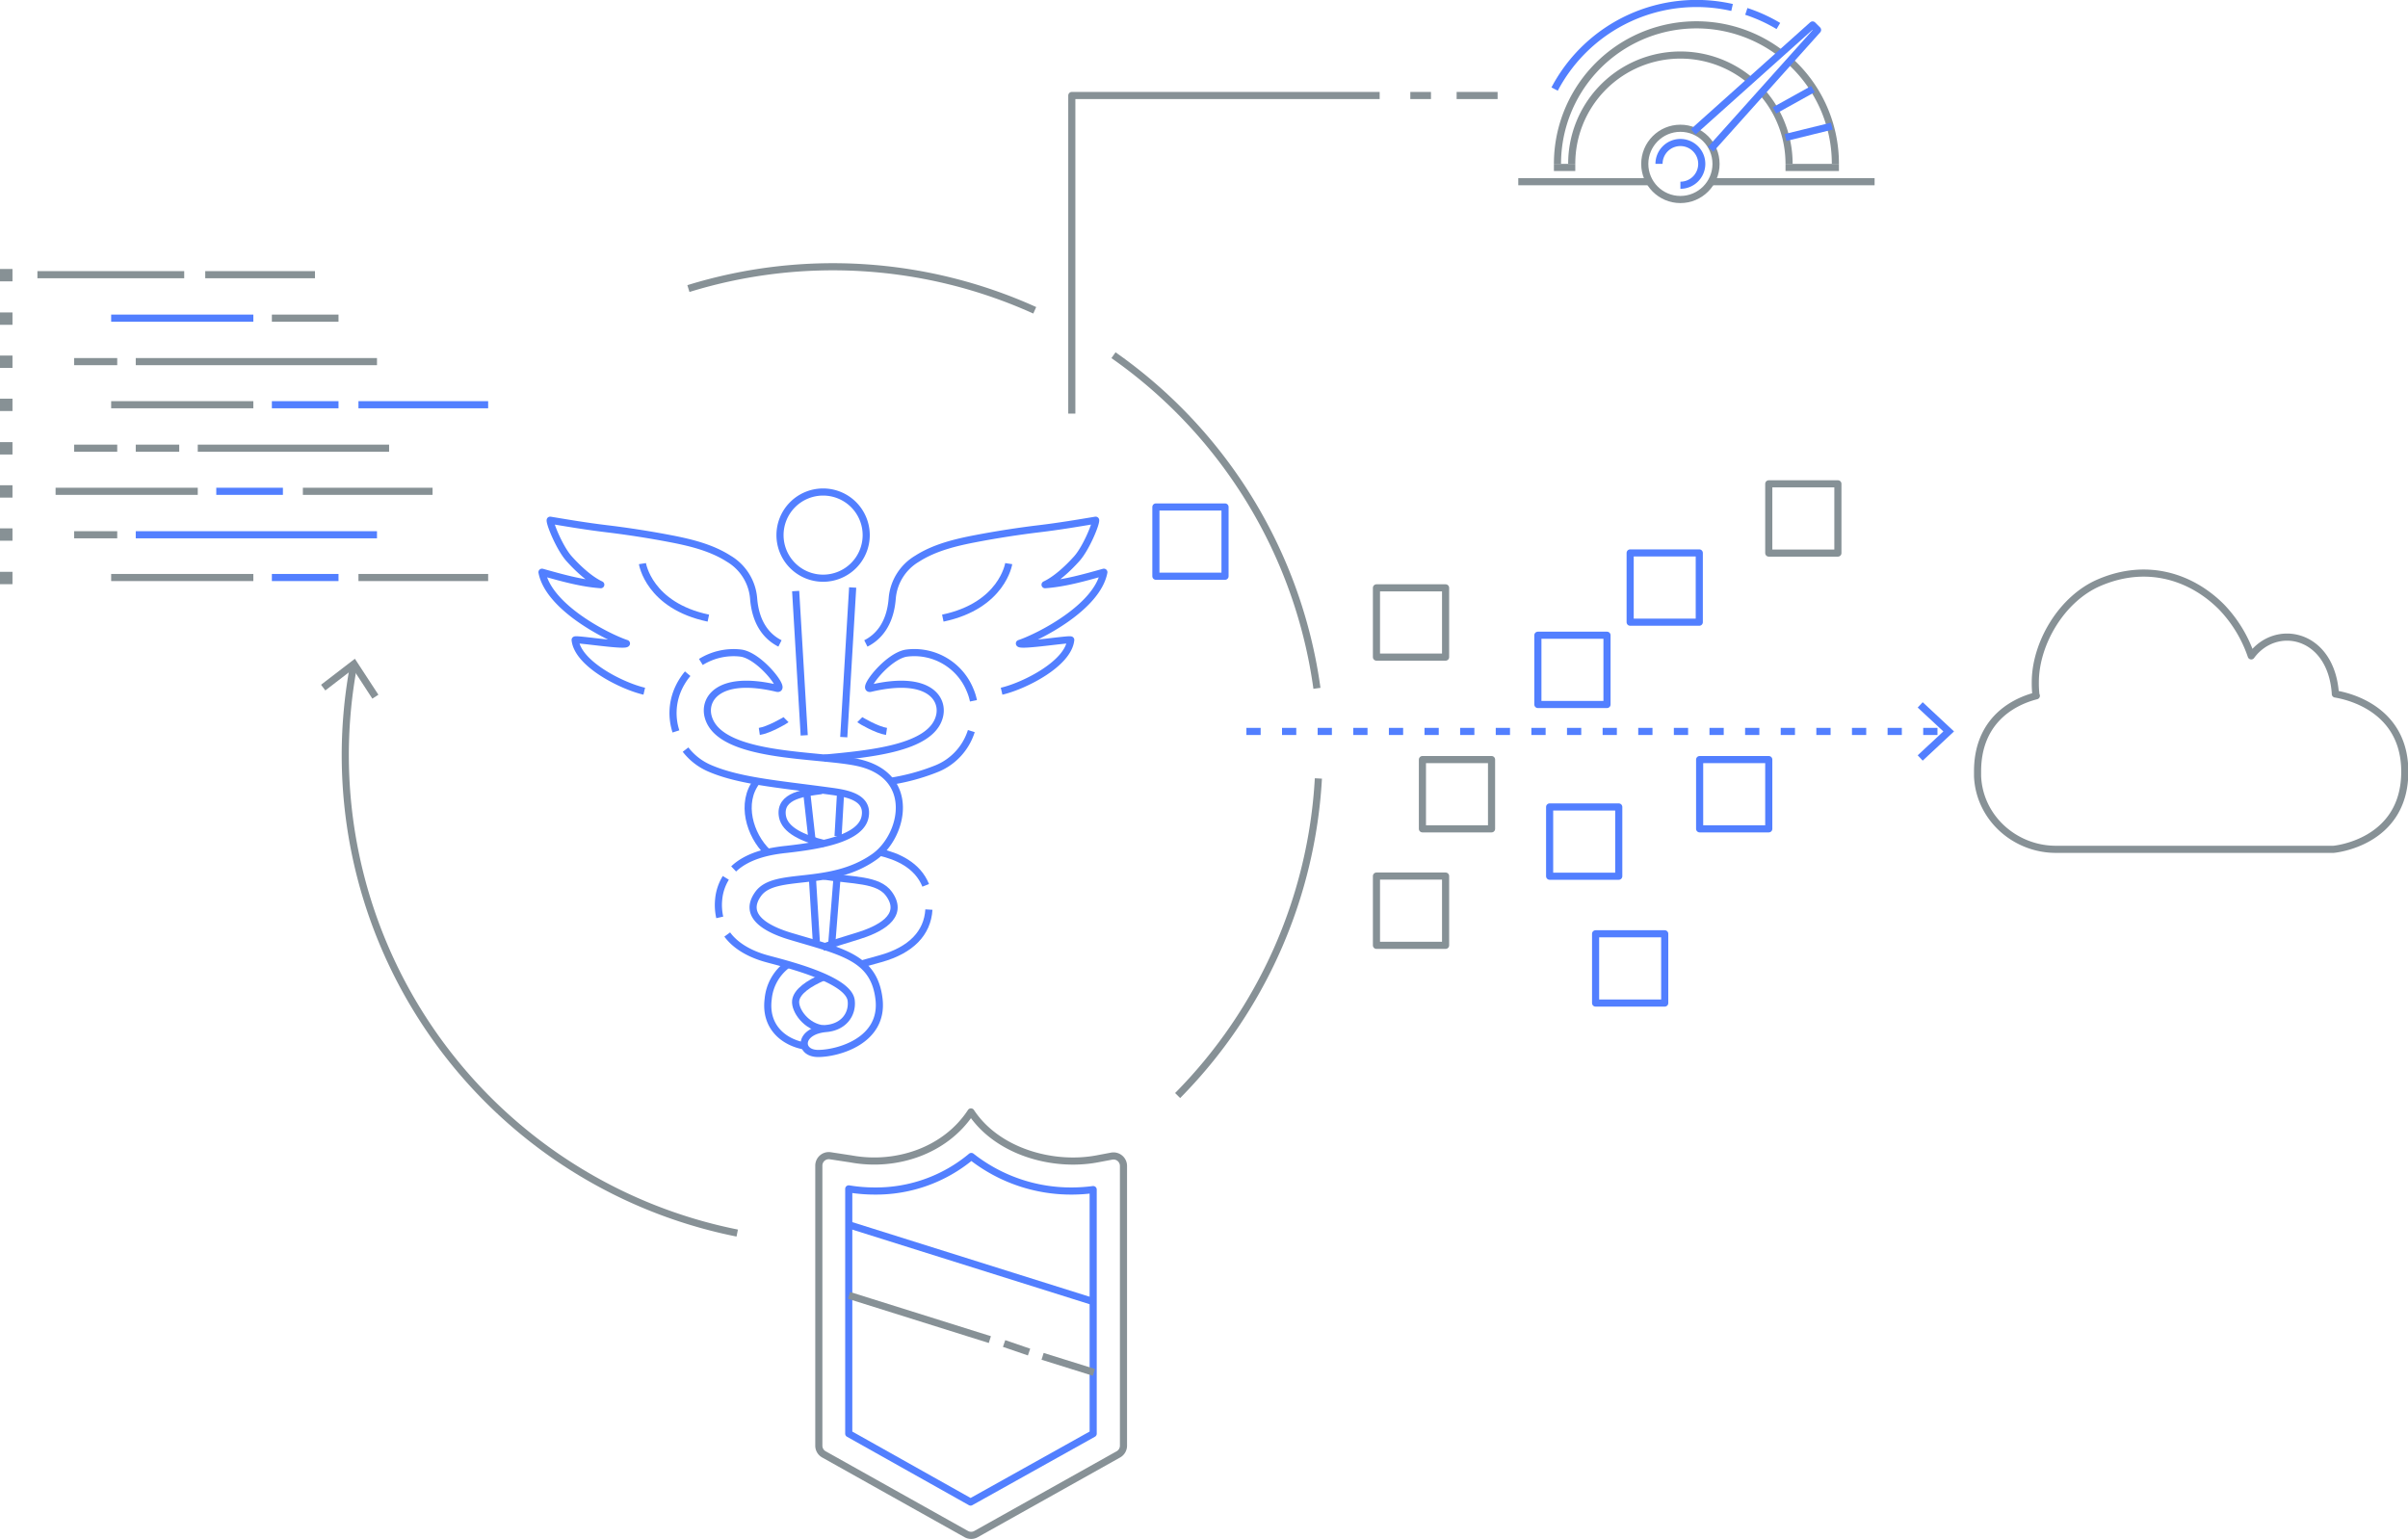 <svg xmlns="http://www.w3.org/2000/svg" id="graphic-cog-healthcare-secondary" width="676" height="432.038" viewBox="0 0 676 432.038">
    <defs>
        <clipPath id="clip-path">
            <path id="Rectangle_7120" fill="none" d="M0 0H676V432.038H0z"/>
        </clipPath>
        <style>
            .cls-10,.cls-11,.cls-13,.cls-16,.cls-17,.cls-39,.cls-42,.cls-43,.cls-47,.cls-9{fill:none}.cls-39,.cls-47{stroke:#879196}.cls-10,.cls-11,.cls-13,.cls-47,.cls-9{stroke-miterlimit:10}.cls-8{fill:#879195}.cls-11,.cls-9{stroke:#879195}.cls-10,.cls-42,.cls-43,.cls-9{stroke-width:2.001px}.cls-10,.cls-13,.cls-16,.cls-17,.cls-42{stroke:#527fff}.cls-11,.cls-13,.cls-16,.cls-17,.cls-39,.cls-47{stroke-width:2.001px}.cls-16,.cls-17,.cls-39,.cls-42,.cls-43{stroke-linejoin:round}.cls-43{stroke:#869196}
        </style>
    </defs>
    <g id="graphic-cog-healthcare-secondary-2" transform="translate(338 216.019)">
        <g id="Group_4160" clip-path="url(#clip-path)" transform="translate(-338 -216.019)">
            <path id="Path_7071" fill="none" stroke="#879196" stroke-miterlimit="10" stroke-width="2.001px" d="M206.933 346.147A136.839 136.839 0 0 1 99.2 187" transform="translate(.029 .055)"/>
            <path id="Path_7072" fill="#879196" d="M106.2 195l-1.7 1.1-5.4-8.3-7.8 6-1.2-1.6 9.5-7.3z" transform="translate(.027 .056)"/>
            <path id="Path_7073" fill="none" stroke="#879196" stroke-miterlimit="10" stroke-width="2.001px" d="M312.5 99.7a137.035 137.035 0 0 1 57.116 93.528" transform="translate(.091 .029)"/>
            <path id="Path_7074" fill="none" stroke="#879196" stroke-miterlimit="10" stroke-width="2.001px" d="M193.2 81a137.439 137.439 0 0 1 97.228 6.1" transform="translate(.057 .022)"/>
            <path id="Path_7075" fill="none" stroke="#879196" stroke-miterlimit="10" stroke-width="2.001px" d="M330.5 307.527a137.473 137.473 0 0 0 39.514-89.027" transform="translate(.097 .065)"/>
            <path id="Rectangle_7102" d="M0 0H3.501V3.471H0z" class="cls-8" transform="translate(0 75.522)"/>
            <path id="Rectangle_7103" d="M0 0H3.501V3.471H0z" class="cls-8" transform="translate(0 87.726)"/>
            <path id="Rectangle_7104" d="M0 0H3.501V3.471H0z" class="cls-8" transform="translate(0 99.83)"/>
            <path id="Rectangle_7105" d="M0 0H3.501V3.471H0z" class="cls-8" transform="translate(0 111.933)"/>
            <path id="Rectangle_7106" d="M0 0H3.501V3.471H0z" class="cls-8" transform="translate(0 124.137)"/>
            <path id="Rectangle_7107" d="M0 0H3.501V3.471H0z" class="cls-8" transform="translate(0 136.24)"/>
            <path id="Line_2499" d="M0 0L41.212 0" class="cls-9" transform="translate(10.503 77.123)"/>
            <path id="Line_2500" d="M0 0L30.809 0" class="cls-9" transform="translate(57.617 77.123)"/>
            <path id="Line_2501" d="M0 0L39.912 0" class="cls-10" transform="translate(31.209 89.326)"/>
            <path id="Line_2502" d="M0 0L12.104 0" class="cls-9" transform="translate(20.806 101.53)"/>
            <path id="Line_2503" d="M0 0L67.72 0" class="cls-11" transform="translate(38.111 101.53)"/>
            <path id="Line_2504" d="M0 0L18.706 0" class="cls-11" transform="translate(76.323 89.326)"/>
            <path id="Line_2505" d="M0 0L39.912 0" class="cls-9" transform="translate(31.209 113.634)"/>
            <path id="Line_2506" d="M0 0L12.104 0" class="cls-9" transform="translate(20.806 125.837)"/>
            <path id="Line_2507" fill="none" stroke="#879195" stroke-miterlimit="10" stroke-width="2.001px" d="M0 0L12.204 0" transform="translate(38.111 125.837)"/>
            <path id="Line_2508" d="M0 0L53.716 0" class="cls-9" transform="translate(55.516 125.837)"/>
            <path id="Line_2509" d="M0 0L18.706 0" class="cls-13" transform="translate(76.323 113.634)"/>
            <path id="Line_2510" d="M0 0L36.411 0" class="cls-10" transform="translate(100.63 113.634)"/>
            <path id="Line_2511" d="M0 0L39.912 0" class="cls-9" transform="translate(15.605 137.941)"/>
            <path id="Line_2512" d="M0 0L18.706 0" class="cls-13" transform="translate(60.718 137.941)"/>
            <path id="Line_2513" d="M0 0L36.411 0" class="cls-9" transform="translate(85.025 137.941)"/>
            <path id="Rectangle_7108" d="M0 0H3.501V3.471H0z" class="cls-8" transform="translate(0 148.344)"/>
            <path id="Rectangle_7109" d="M0 0H3.501V3.471H0z" class="cls-8" transform="translate(0 160.548)"/>
            <path id="Line_2514" d="M0 0L12.104 0" class="cls-9" transform="translate(20.806 150.144)"/>
            <path id="Line_2515" d="M0 0L67.72 0" class="cls-13" transform="translate(38.111 150.144)"/>
            <path id="Line_2516" d="M0 0L39.912 0" class="cls-9" transform="translate(31.209 162.148)"/>
            <path id="Line_2517" d="M0 0L18.706 0" class="cls-13" transform="translate(76.323 162.148)"/>
            <path id="Line_2518" d="M0 0L36.411 0" class="cls-9" transform="translate(100.63 162.148)"/>
            <path id="Path_7076" fill="none" stroke="#527fff" stroke-linejoin="round" stroke-width="2.001px" d="M218.921 180.613c-3.2-1.6-6.8-5.1-7.4-12.6a14.306 14.306 0 0 0-7-11.2c-5-3.2-11-4.6-16.8-5.7s-11.6-2-17.405-2.7-10.5-1.5-15.905-2.4c-.1 1.1 2.7 7.9 5.3 10.805s5.9 5.9 8.9 7.3c-5.6-.4-11.1-2-16.5-3.5 1.9 9.9 18.306 18.2 23.708 20.007-.5.8-13.706-1.3-14.405-1 .7 6.7 13 12.905 19.406 14.4" transform="translate(.045 .042)"/>
            <path id="Path_7077" fill="none" stroke="#527fff" stroke-linejoin="round" stroke-width="2.001px" d="M213.1 205.3c2.7-.4 7.3-3.1 7.5-3.3" transform="translate(.064 .059)"/>
            <path id="Line_2519" d="M1.6 0L0 20.106" class="cls-16" transform="translate(233.469 245.273)"/>
            <path id="Line_2520" d="M0.7 0L0 12.104" class="cls-17" transform="translate(235.27 222.666)"/>
            <path id="Line_2521" d="M2.501 0L0 42.012" class="cls-17" transform="translate(236.87 164.949)"/>
            <path id="Line_2522" d="M2.401 40.512L0 0" class="cls-17" transform="translate(223.366 165.949)"/>
            <path id="Line_2523" d="M1.4 12.504L0 0" class="cls-17" transform="translate(226.567 223.366)"/>
            <path id="Line_2524" d="M1.1 17.905L0 0" class="cls-16" transform="translate(228.067 246.473)"/>
            <path id="Path_7078" fill="none" stroke="#527fff" stroke-linejoin="round" stroke-width="2.001px" d="M243.107 150.2a12.1 12.1 0 1 0-12.1 12.1 12.1 12.1 0 0 0 12.1-12.1z" transform="translate(.065 .041)"/>
            <path id="Path_7079" fill="none" stroke="#527fff" stroke-linejoin="round" stroke-width="2.001px" d="M193 189.1a18.106 18.106 0 0 0-2.9 4.8 16.7 16.7 0 0 0-.4 11.4" transform="translate(.056 .055)"/>
            <path id="Path_7080" fill="none" stroke="#527fff" stroke-linejoin="round" stroke-width="2.001px" d="M204.1 262.322c2.2 3 6 5.4 11.1 6.8s23.105 5.7 23.706 11.8c.4 3.8-2.1 7.4-7.1 7.8-7.7.7-7.7 7-2.2 7s18.507-3.5 17.1-15.307-10.6-13.3-25.209-17.7c-5.5-1.7-13.4-5.3-8.7-11.8s20-1.5 32.609-10.4c8.2-5.8 12.1-22.908-4.8-26.51-11.3-2.4-38.513-1.2-41.814-12.7-1.5-5.1 2.9-12 19.307-8.1 2.6.6-4.8-9.2-10.2-9.9a17.4 17.4 0 0 0-11.2 2.5" transform="translate(.057 .054)"/>
            <path id="Path_7081" fill="none" stroke="#527fff" stroke-linejoin="round" stroke-width="2.001px" d="M203.7 246.4a13.889 13.889 0 0 0-2 6 15.634 15.634 0 0 0 .3 5.1" transform="translate(.06 .072)"/>
            <path id="Path_7082" fill="none" stroke="#527fff" stroke-linejoin="round" stroke-width="2.001px" d="M192.4 210.4a17.042 17.042 0 0 0 6.9 5.3c8.2 3.5 19.206 4.4 32.508 6.2 4.3.6 12.1 1.2 11.006 7.3s-12.205 8.1-22.007 9.2c-3.9.4-10.6 1.4-14.905 5.5" transform="translate(.056 .063)"/>
            <path id="Path_7083" fill="none" stroke="#527fff" stroke-linejoin="round" stroke-width="2.001px" d="M215.4 239.206c-5-4.8-7.7-13.905-3-19.906" transform="translate(.063 .064)"/>
            <path id="Path_7084" fill="none" stroke="#527fff" stroke-linejoin="round" stroke-width="2.001px" d="M230.9 265.907c3-1.1 6.3-2.1 9.9-3.2 5.5-1.7 13.405-5.3 8.7-11.8-3-4.2-10.2-3.7-18.3-5" transform="translate(.069 .074)"/>
            <path id="Path_7085" fill="none" stroke="#527fff" stroke-linejoin="round" stroke-width="2.001px" d="M225.8 293.606c-6-1.1-11.2-5.5-10.205-13.2a13.5 13.5 0 0 1 5.5-9.7" transform="translate(.063 .081)"/>
            <path id="Path_7086" fill="none" stroke="#527fff" stroke-linejoin="round" stroke-width="2px" d="M231.2 274.2c-4.2 1.8-7.6 4.1-7.9 6.7s2.9 7.4 7.9 7.9" transform="translate(.065 .081)"/>
            <path id="Path_7087" fill="none" stroke="#527fff" stroke-linejoin="round" stroke-width="2.001px" d="M260.7 255.3c-.4 6.6-5 11.4-13.6 13.8l-5.4 1.5" transform="translate(.072 .076)"/>
            <path id="Path_7088" fill="none" stroke="#527fff" stroke-linejoin="round" stroke-width="2.001px" d="M246.9 239.2c4.9 1.1 10.6 3.6 12.9 9.3" transform="translate(.072 .07)"/>
            <path id="Path_7089" fill="none" stroke="#527fff" stroke-linejoin="round" stroke-width="2.001px" d="M230.6 221.9c-4.3.6-12.1 1.2-11 7.3.7 3.8 5.6 6.1 11.8 7.6" transform="translate(.065 .066)"/>
            <path id="Path_7090" fill="none" stroke="#527fff" stroke-linejoin="round" stroke-width="2px" d="M272.606 205.2a16.812 16.812 0 0 1-9.6 10.5 59.2 59.2 0 0 1-13.1 3.6" transform="translate(.074 .06)"/>
            <path id="Path_7091" fill="none" stroke="#527fff" stroke-linejoin="round" stroke-width="2.001px" d="M231.3 212.807c12.7-1.2 29.808-2.7 32.308-11.5 1.5-5.1-2.9-12-19.3-8.1-2.6.6 4.8-9.2 10.2-9.9a16.9 16.9 0 0 1 17.8 10.5 14.981 14.981 0 0 1 .9 2.9" transform="translate(.069 .055)"/>
            <path id="Path_7092" fill="none" stroke="#527fff" stroke-linejoin="round" stroke-width="2.001px" d="M243 180.613c3.2-1.6 6.8-5.1 7.4-12.6a14.3 14.3 0 0 1 7-11.2c5-3.2 11-4.6 16.8-5.7s11.6-2 17.406-2.7 10.5-1.5 15.905-2.4c.1 1.1-2.7 7.9-5.3 10.805s-5.9 5.9-8.9 7.3c5.6-.4 11.1-2 16.506-3.5-1.9 9.9-18.3 18.2-23.707 20.007.5.8 13.7-1.3 14.405-1-.7 6.7-13.006 12.905-19.408 14.4" transform="translate(.072 .042)"/>
            <path id="Path_7093" fill="none" stroke="#527fff" stroke-linejoin="round" stroke-width="2px" d="M248.8 205.3c-2.7-.4-7.3-3.1-7.5-3.3" transform="translate(.071 .059)"/>
            <path id="Path_7094" fill="none" stroke="#527fff" stroke-linejoin="round" stroke-width="2.001px" d="M180.3 158.2s1.8 11.8 18.505 15.3" transform="translate(.053 .047)"/>
            <path id="Path_7095" fill="none" stroke="#527fff" stroke-linejoin="round" stroke-width="2px" d="M283.1 158.2s-1.8 11.8-18.5 15.3" transform="translate(.078 .047)"/>
            <path id="Path_7096" fill="none" stroke="#879196" stroke-linejoin="round" stroke-width="2.001px" d="M571.41 195.311a31.588 31.588 0 0 1-.2-3.8c0-10.9 7.4-23.508 18.006-28.009 13.6-5.8 26.007-1.4 34.21 6.8a36.883 36.883 0 0 1 8.4 13.8c6.9-9.4 22.4-6.4 23.608 10.5v.2c7 1.2 19.5 6.2 19.5 21.806 0 20.106-20 21.807-20 21.807h-77.928c-11.6 0-21.5-8.9-22.007-20.507v-1.4c0-13.305 8.706-19.2 16.5-21.206z" transform="translate(.164 .047)"/>
            <path id="Path_7097" fill="none" stroke="#879196" stroke-linejoin="round" stroke-width="2.001px" d="M300.8 116.126V26.8h86.424" transform="translate(.09 .008)"/>
            <path id="Line_2525" fill="none" stroke="#879196" stroke-linejoin="round" stroke-width="2.001px" d="M0 0L5.802 0" transform="translate(395.917 26.808)"/>
            <path id="Line_2526" d="M0 0L11.503 0" class="cls-39" transform="translate(408.921 26.808)"/>
            <path id="Line_2527" fill="none" stroke="#527fff" stroke-dasharray="4 6" stroke-miterlimit="10" stroke-width="2.001px" d="M0 0L196.458 0" transform="translate(349.904 205.361)"/>
            <path id="Path_7098" fill="#527fff" d="M539.6 213.505l-1.4-1.5 7.208-6.705-7.208-6.7 1.4-1.5 8.8 8.2z" transform="translate(.158 .058)"/>
            <path id="Rectangle_7110" d="M0 0H19.406V19.446H0z" class="cls-42" transform="translate(477.141 213.263)"/>
            <path id="Rectangle_7111" d="M0 0H19.406V19.446H0z" class="cls-42" transform="translate(447.933 262.178)"/>
            <path id="Rectangle_7112" d="M0 0H19.406V19.446H0z" class="cls-42" transform="translate(431.728 178.353)"/>
            <path id="Rectangle_7113" d="M0 0H19.406V19.446H0z" class="cls-42" transform="translate(435.029 226.567)"/>
            <path id="Rectangle_7114" d="M0 0H19.406V19.446H0z" class="cls-43" transform="translate(386.414 165.049)"/>
            <path id="Rectangle_7115" d="M0 0H19.406V19.446H0z" class="cls-42" transform="translate(457.635 155.246)"/>
            <path id="Rectangle_7116" d="M0 0H19.406V19.446H0z" class="cls-43" transform="translate(399.318 213.263)"/>
            <path id="Rectangle_7117" d="M0 0H19.406V19.446H0z" class="cls-43" transform="translate(386.414 245.973)"/>
            <path id="Rectangle_7118" d="M0 0H19.406V19.446H0z" class="cls-42" transform="translate(324.496 142.342)"/>
            <path id="Rectangle_7119" d="M0 0H19.406V19.446H0z" class="cls-43" transform="translate(496.547 135.84)"/>
            <path id="Path_7099" fill="none" stroke="#879196" stroke-linejoin="round" stroke-width="2.001px" d="M307.822 325.3c-12.5 2.3-28.007-2.1-35.311-13.2-7.2 11-21.105 15.5-33.609 13.2l-5.9-.9a2.8 2.8 0 0 0-3.2 2.8v78.63a2.8 2.8 0 0 0 1.4 2.4l40.011 22.408a2.814 2.814 0 0 0 2.7 0l40.013-22.408a2.8 2.8 0 0 0 1.4-2.4v-78.524a2.8 2.8 0 0 0-3.3-2.8z" transform="translate(.068 .092)"/>
            <path id="Path_7100" fill="none" stroke="#527fff" stroke-linejoin="round" stroke-width="2.001px" d="M238.2 402.422V333.7a44.367 44.367 0 0 0 7.2.6 41.711 41.711 0 0 0 27.207-9.7 45.242 45.242 0 0 0 28.51 9.7 46.455 46.455 0 0 0 5.7-.4v68.521l-34.407 19.207z" transform="translate(.07 .097)"/>
            <path id="Line_2528" d="M68.72 21.606L0 0" class="cls-42" transform="translate(238.371 343.902)"/>
            <path id="Line_2529" d="M39.512 12.404L0 0" class="cls-39" transform="translate(238.371 363.708)"/>
            <path id="Line_2530" d="M7.002 2.401L0 0" class="cls-39" transform="translate(281.883 377.212)"/>
            <path id="Line_2531" d="M14.404 4.501L0 0" class="cls-39" transform="translate(292.687 380.813)"/>
            <path id="Path_7101" fill="none" stroke="#879196" stroke-miterlimit="10" stroke-width="2px" d="M441.1 46v1h-4v-1" transform="translate(.13 .014)"/>
            <path id="Line_2532" d="M0 0L46.014 0" class="cls-47" transform="translate(480.242 51.015)"/>
            <path id="Line_2533" d="M0 0L37.011 0" class="cls-47" transform="translate(426.226 51.015)"/>
            <path id="Path_7102" fill="none" stroke="#879196" stroke-miterlimit="10" stroke-width="2px" d="M502.2 17a38.9 38.9 0 0 1 12.9 29.009" transform="translate(.148 .005)"/>
            <path id="Path_7103" fill="none" stroke="#879196" stroke-miterlimit="10" stroke-width="2.001px" d="M437.1 46.012A39.012 39.012 0 0 1 499.82 15" transform="translate(.13 .002)"/>
            <path id="Path_7104" fill="none" stroke="#527fff" stroke-linejoin="round" stroke-width="2px" d="M490.1 3.2a44.859 44.859 0 0 1 9 4.1" transform="translate(.145 .001)"/>
            <path id="Path_7105" fill="none" stroke="#527fff" stroke-linejoin="round" stroke-width="2.001px" d="M436.3 25.007A45.016 45.016 0 0 1 486.117 2.1" transform="translate(.129)"/>
            <path id="Path_7106" fill="none" stroke="#879196" stroke-miterlimit="10" stroke-width="2px" d="M494.1 25.4a30.394 30.394 0 0 1 8 20.606" transform="translate(.147 .007)"/>
            <path id="Path_7107" fill="none" stroke="#879196" stroke-miterlimit="10" stroke-width="2.001px" d="M441.1 46.009A30.508 30.508 0 0 1 491.114 22.5" transform="translate(.132 .005)"/>
            <path id="Path_7108" fill="none" stroke="#879196" stroke-miterlimit="10" stroke-width="2px" d="M515.1 46v1h-13v-1" transform="translate(.149 .014)"/>
            <circle id="Ellipse_217" cx="10.003" cy="10.003" r="10.003" class="cls-47" transform="translate(461.737 36.011)"/>
            <path id="Path_7109" fill="none" stroke="#527fff" stroke-linejoin="round" stroke-width="2px" d="M465.6 46a6 6 0 1 1 6.005 6" transform="translate(.137 .012)"/>
            <path id="Path_7110" fill="none" stroke="#527fff" stroke-linejoin="round" stroke-width="2.001px" d="M475.2 37.009L508.71 7l1.4 1.4-30.01 33.51" transform="translate(.14 .002)"/>
            <path id="Line_2534" d="M0 6.002L10.803 0" class="cls-42" transform="translate(498.147 25.007)"/>
            <path id="Line_2535" d="M0 3.201L13.004 0" class="cls-42" transform="translate(501.248 35.41)"/>
        </g>
    </g>
</svg>
